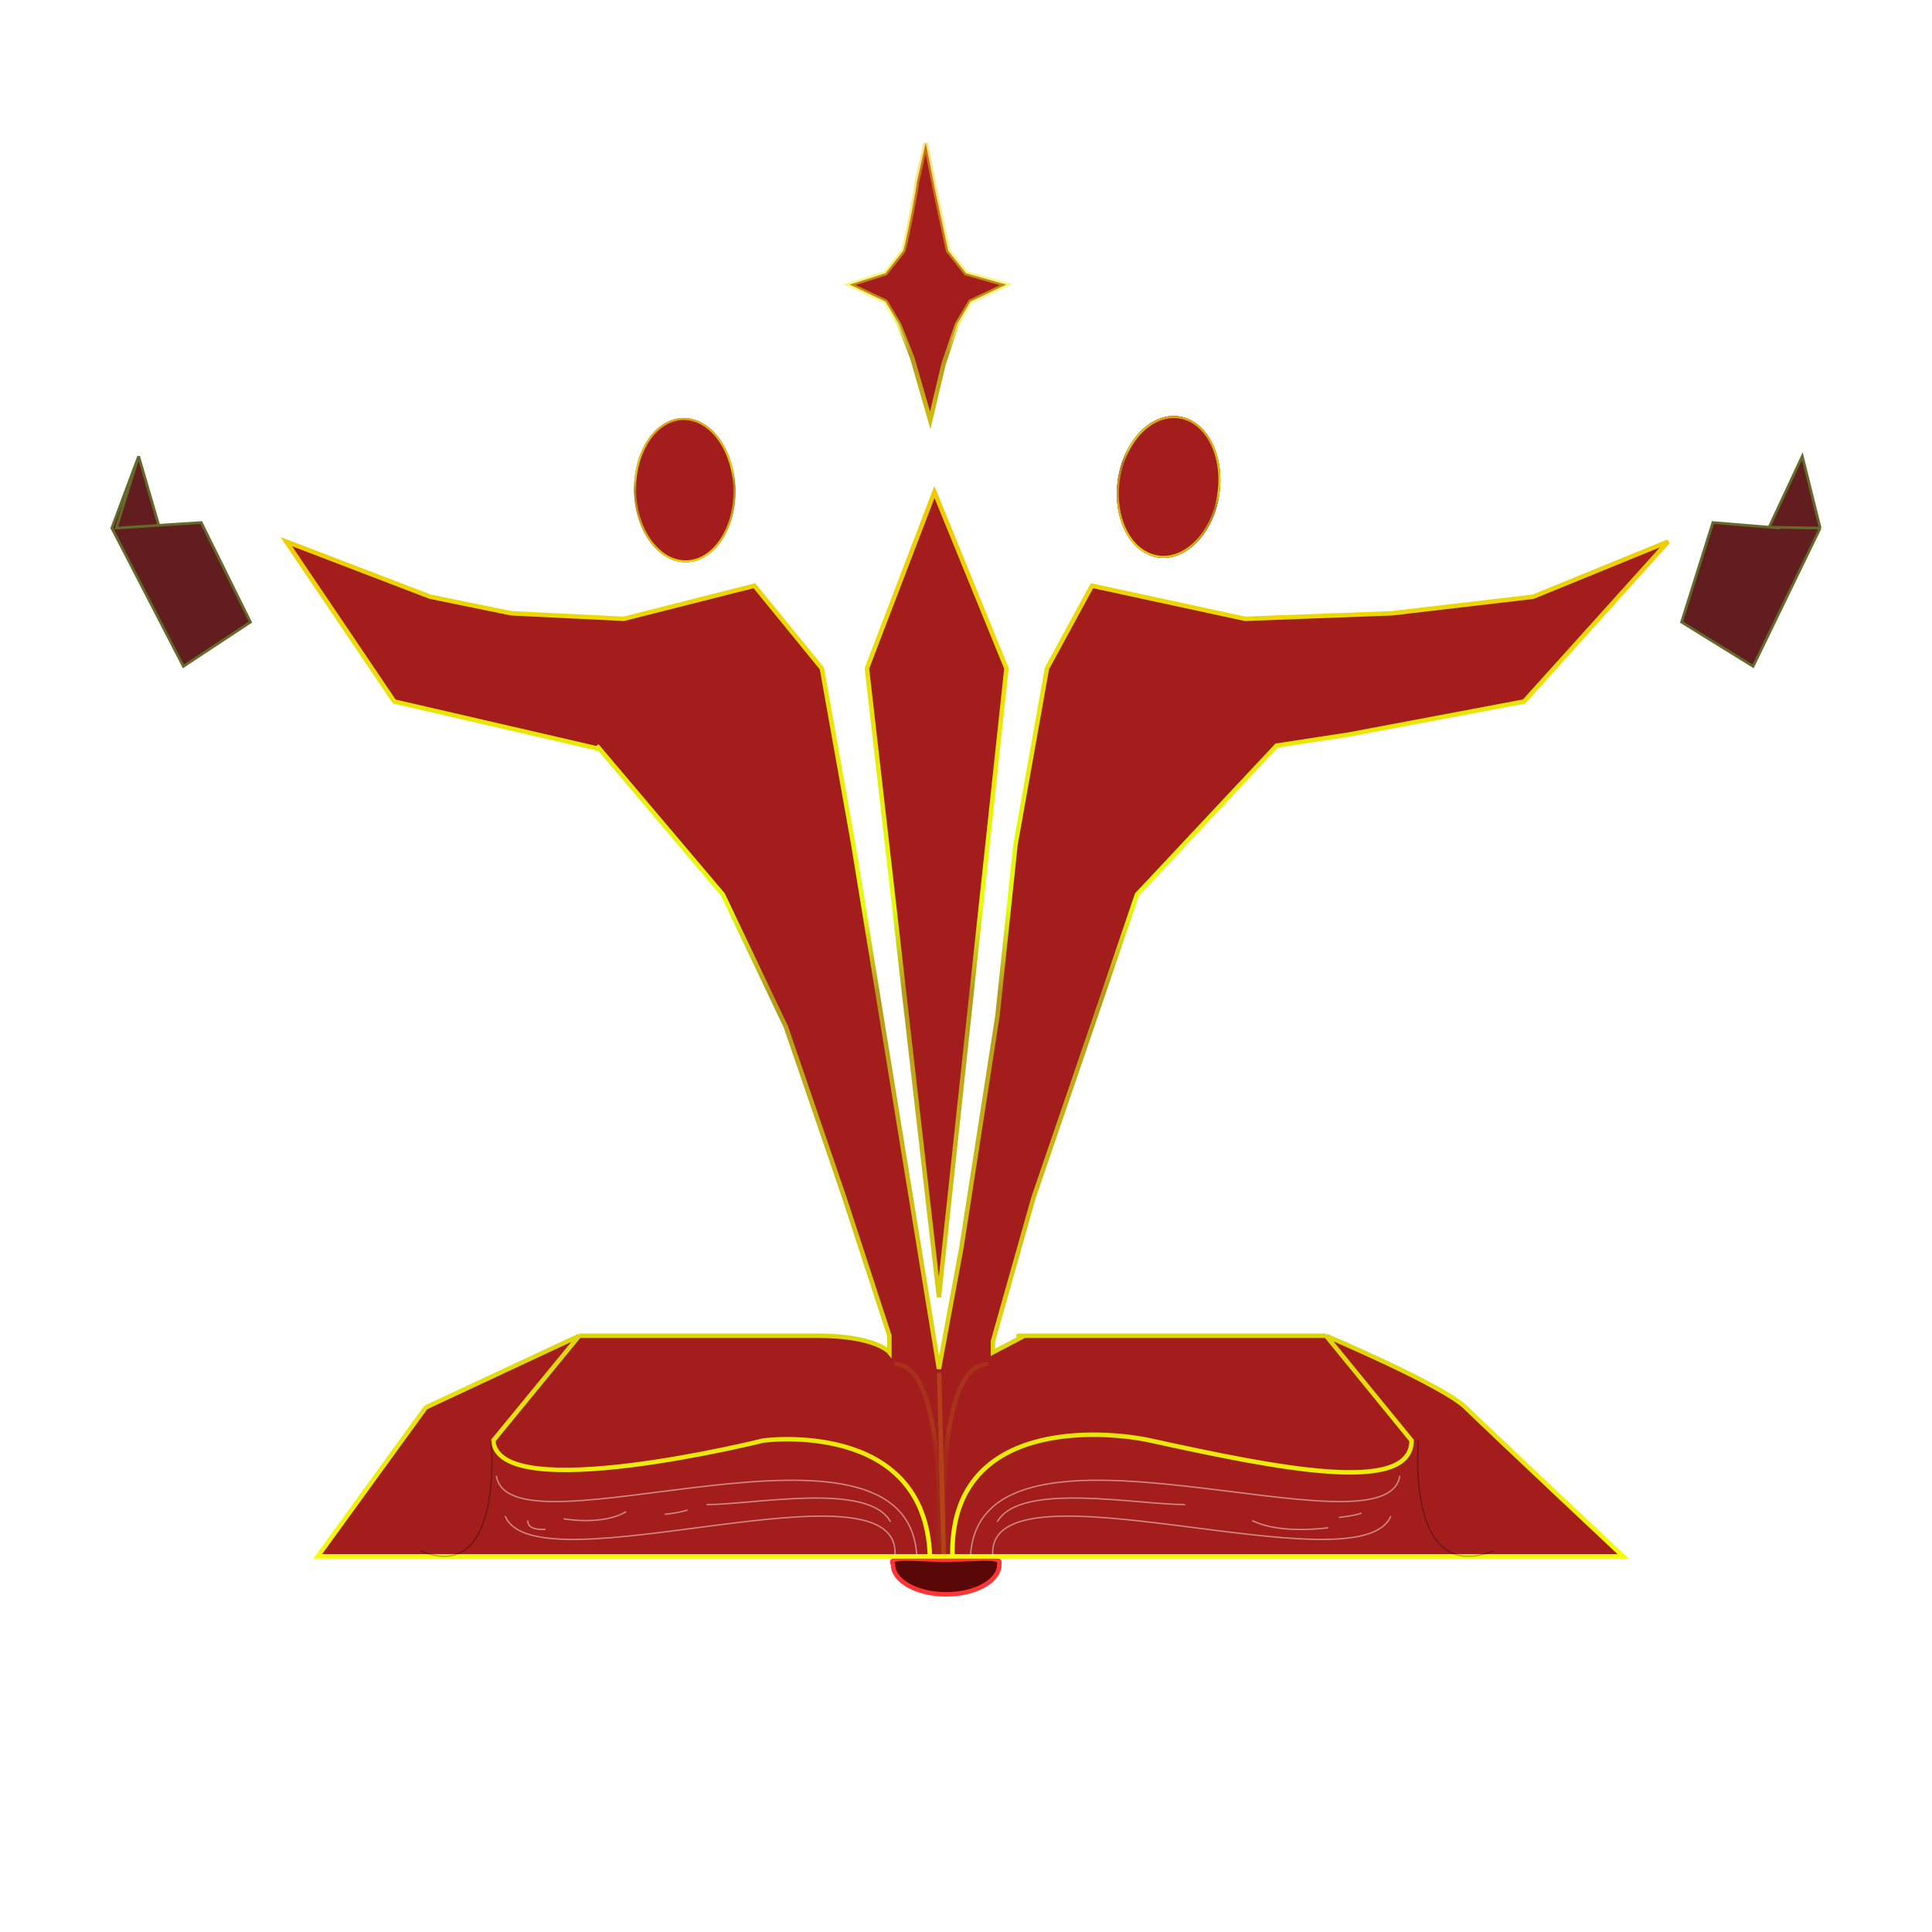 <svg width="432" height="432" viewBox="0 0 432 432" fill="none" xmlns="http://www.w3.org/2000/svg">
<rect x="0" y="0" width="432" height="432" fill="#808080" stroke="none"/>
<g clip-path="url(#clip0_1_2)">
<rect width="432" height="432" fill="white"/>
<path d="M223.452 349.784L223.438 349.842V349.902C223.438 351.606 222.229 353.246 220.064 354.487C217.913 355.721 214.907 356.5 211.56 356.5C208.214 356.5 205.208 355.721 203.057 354.487C200.892 353.246 199.683 351.606 199.683 349.902V349.788L199.633 349.685C199.488 349.385 199.489 349.22 199.51 349.14C199.527 349.075 199.578 348.985 199.763 348.884C199.956 348.779 200.251 348.689 200.665 348.623C201.073 348.558 201.567 348.522 202.137 348.508C203.28 348.479 204.681 348.537 206.242 348.603L206.343 348.608C207.87 348.673 209.537 348.744 211.221 348.744C213.295 348.744 215.174 348.67 216.807 348.603L216.929 348.598C218.516 348.534 219.851 348.479 220.92 348.508C222.041 348.538 222.763 348.659 223.159 348.881C223.338 348.981 223.421 349.086 223.461 349.193C223.505 349.308 223.524 349.491 223.452 349.784Z" fill="#580606"/>
<path d="M223.452 349.784L223.438 349.842V349.902C223.438 351.606 222.229 353.246 220.064 354.487C217.913 355.721 214.907 356.5 211.56 356.5C208.214 356.5 205.208 355.721 203.057 354.487C200.892 353.246 199.683 351.606 199.683 349.902V349.788L199.633 349.685C199.488 349.385 199.489 349.22 199.51 349.14C199.527 349.075 199.578 348.985 199.763 348.884C199.956 348.779 200.251 348.689 200.665 348.623C201.073 348.558 201.567 348.522 202.137 348.508C203.28 348.479 204.681 348.537 206.242 348.603L206.343 348.608C207.87 348.673 209.537 348.744 211.221 348.744C213.295 348.744 215.174 348.67 216.807 348.603L216.929 348.598C218.516 348.534 219.851 348.479 220.92 348.508C222.041 348.538 222.763 348.659 223.159 348.881C223.338 348.981 223.421 349.086 223.461 349.193C223.505 349.308 223.524 349.491 223.452 349.784Z" stroke="#FF3434" style="mix-blend-mode:exclusion"/>
<path d="M88.156 156.86L64 121.098L96.209 133.43L114.326 137.13L139.489 138.363L168.678 130.964L183.775 149.461L190.821 188.922L209.945 306.073L214.977 278.943L223.029 227.15L227.055 188.922L234.101 149.461L244.166 130.964L278.388 138.363L311.225 137.13L342.805 133.43L373 121.098L340.792 156.86L301.537 164.259L285.433 166.725L254.231 200.021L244.166 229.617L231.081 267.845L222.023 299.907V302.373L229.068 298.674H244.166H296.505C296.505 298.674 322.674 309.772 327.707 314.705C332.739 319.637 362.935 348 362.935 348H212.964H207.932H71.046L95.202 314.705L129.524 298.674H182.769C195.853 298.674 198.873 302.373 198.873 302.373V298.674L188.808 267.845L175.723 229.617L161.632 200.021L133.45 166.725L133.935 167.439L88.156 156.86Z" fill="#A31D1D"/>
<path d="M193.84 149.461L208.938 110L225.042 149.461L209.945 290.041L193.84 149.461Z" fill="#A31D1D"/>
<path d="M129.524 298.674C129.524 298.674 169.684 298.674 182.769 298.674C195.853 298.674 198.873 302.373 198.873 302.373V298.674L188.808 267.845L175.723 229.617L161.632 200.021L133.45 166.725L133.935 167.439L88.156 156.86L64 121.098L96.209 133.43L114.326 137.13L139.489 138.363L168.678 130.964L183.775 149.461L190.821 188.922L209.945 306.073L214.977 278.943L223.029 227.15L227.055 188.922L234.101 149.461L244.166 130.964L278.388 138.363L311.225 137.13L342.805 133.43L373 121.098L340.792 156.86L301.537 164.259L285.433 166.725L254.231 200.021L244.166 229.617L231.081 267.845L222.023 299.907V302.373L229.068 298.674C229.068 298.674 221.016 298.674 244.166 298.674C267.316 298.674 296.505 298.674 296.505 298.674M129.524 298.674L110.3 322.104C111.306 336.902 170.691 322.104 170.691 322.104C170.691 322.104 206.925 317.171 207.932 348M129.524 298.674L95.202 314.705L71.046 348H212.964M212.964 348H362.935C362.935 348 332.739 319.637 327.707 314.705C322.674 309.772 296.505 298.674 296.505 298.674M212.964 348C212.292 317.129 246.576 319.768 257.251 322.104C285.433 328.269 315.629 334.435 315.629 322.104L296.505 298.674M208.938 110L193.84 149.461L209.945 290.041L225.042 149.461L208.938 110Z" stroke="url(#paint0_linear_1_2)" style="mix-blend-mode:color-dodge"/>
<path d="M45 116.842L56 139.105L41 149L25 118.079L31 102L35.5 117.461L45 116.842Z" fill="#621E1F" style="mix-blend-mode:hard-light"/>
<path d="M407 118.079L392 149L376 139.105L383 116.842L395.584 117.88L403 102L407 118.079Z" fill="#621E1F" style="mix-blend-mode:hard-light"/>
<path d="M31 102L26 118.079L35.5 117.461M31 102L25 118.079L41 149L56 139.105L45 116.842L35.5 117.461M31 102L35.5 117.461M407 118.079L392 149L376 139.105L383 116.842L398 118.079L395.584 117.88M407 118.079L403 102L395.584 117.88M407 118.079L395.584 117.88" stroke="#64692C" stroke-width="0.6" style="mix-blend-mode:hard-light"/>
<path d="M164.399 108.69C164.869 117.586 160.193 125.205 153.955 125.709C147.717 126.212 142.279 119.409 141.809 110.514C141.339 101.618 146.014 93.998 152.252 93.495C158.49 92.991 163.928 99.794 164.399 108.69Z" fill="#A31D1D"/>
<path d="M164.174 108.708C164.407 113.115 163.365 117.197 161.502 120.232C159.639 123.268 156.97 125.24 153.943 125.484C150.917 125.729 148.063 124.203 145.896 121.492C143.73 118.782 142.266 114.903 142.033 110.495C141.8 106.088 142.843 102.007 144.705 98.971C146.568 95.935 149.238 93.964 152.264 93.719C155.29 93.475 158.145 95.001 160.312 97.712C162.478 100.422 163.941 104.301 164.174 108.708Z" stroke="url(#paint1_linear_1_2)" stroke-opacity="0.8" stroke-width="0.45" style="mix-blend-mode:color-dodge"/>
<path d="M271.819 114.046C269.154 122.331 262.285 126.734 256.476 123.881C250.666 121.029 248.117 112 250.781 103.716C253.446 95.431 260.315 91.028 266.124 93.881C271.934 96.733 274.483 105.762 271.819 114.046Z" fill="#A31D1D"/>
<path d="M271.617 113.947C270.298 118.048 267.941 121.179 265.206 122.933C262.471 124.686 259.371 125.055 256.545 123.667C253.718 122.28 251.669 119.382 250.654 115.787C249.639 112.193 249.664 107.916 250.983 103.815C252.302 99.714 254.659 96.582 257.394 94.829C260.129 93.076 263.229 92.707 266.055 94.095C268.882 95.483 270.931 98.38 271.946 101.975C272.961 105.569 272.936 109.846 271.617 113.947Z" stroke="url(#paint2_linear_1_2)" stroke-opacity="0.15" stroke-width="0.45" style="mix-blend-mode:plus-darker"/>
<path d="M271.819 114.046C269.154 122.331 262.285 126.734 256.476 123.881C250.666 121.029 248.117 112 250.781 103.716C253.446 95.431 260.315 91.028 266.124 93.881C271.934 96.733 274.483 105.762 271.819 114.046Z" fill="#A31D1D"/>
<path d="M271.617 113.947C270.298 118.048 267.941 121.179 265.206 122.933C262.471 124.686 259.371 125.055 256.545 123.667C253.718 122.28 251.669 119.382 250.654 115.787C249.639 112.193 249.664 107.916 250.983 103.815C252.302 99.714 254.659 96.582 257.394 94.829C260.129 93.076 263.229 92.707 266.055 94.095C268.882 95.483 270.931 98.38 271.946 101.975C272.961 105.569 272.936 109.846 271.617 113.947Z" stroke="url(#paint3_linear_1_2)" stroke-opacity="0.8" stroke-width="0.45" style="mix-blend-mode:color-dodge"/>
<path d="M111 330C113.937 349.286 203.042 310.714 205 348M112.958 339C119.812 355.714 202.062 324.857 200.104 348M158 336.429C168.771 336.429 194.229 331.286 199.125 340.286" stroke="#FEF9E1" stroke-opacity="0.5" stroke-width="0.3"/>
<path d="M202 56.041C203 52.245 205 41.869 205 40.857L207 32L209 42.122L212 56.041L216 61.102L225 63.633L217 67.429L214 72.49L211 81.347L208 94L204 80.082L201 72.49L198 67.429L190 63.633L198 61.102L202 56.041Z" fill="#A31D1D"/>
<path d="M202 56.041C203 52.245 205 41.869 205 40.857L207 32L209 42.122L212 56.041L216 61.102L225 63.633L217 67.429L214 72.49L211 81.347L208 94L204 80.082L201 72.49L198 67.429L190 63.633L198 61.102L202 56.041Z" stroke="url(#paint4_linear_1_2)" style="mix-blend-mode:color-dodge"/>
<path d="M313 330C310 349.286 219 310.714 217 348M311 339C304 355.714 220 324.857 222 348M265 336.429C254 336.429 228 331.286 223 340.286" stroke="#FEF9E1" stroke-opacity="0.5" stroke-width="0.3"/>
<path d="M126 339.6C126 339.6 134.75 341.2 140 338" stroke="#FEF9E1" stroke-opacity="0.5" stroke-width="0.3"/>
<path d="M297 341.6C297 341.6 286.375 343.2 280 340" stroke="#FEF9E1" stroke-opacity="0.5" stroke-width="0.3"/>
<path d="M148.644 338.609C148.644 338.609 151.658 338.321 153.712 337.655" stroke="#FEF9E1" stroke-opacity="0.5" stroke-width="0.3"/>
<path d="M299.386 339.307C299.386 339.307 302.4 339.019 304.454 338.353" stroke="#FEF9E1" stroke-opacity="0.5" stroke-width="0.3"/>
<path d="M118 340C118 342 120.4 342 122 342" stroke="#FEF9E1" stroke-opacity="0.5" stroke-width="0.3"/>
<path d="M317.182 322C317.182 322 314.028 354.614 334 346.787" stroke="black" stroke-opacity="0.3" stroke-width="0.3"/>
<path d="M109.829 322C109.829 322 112.797 354.614 94 346.787" stroke="black" stroke-opacity="0.3" stroke-width="0.3"/>
<path d="M211.295 348C211.295 348 208.361 305 221 305" stroke="url(#paint5_linear_1_2)" stroke-opacity="0.1"/>
<path d="M209.78 348C209.78 348 212.34 305 200 305" stroke="url(#paint6_linear_1_2)" stroke-opacity="0.1" style="mix-blend-mode:screen"/>
<path d="M210 307L211 348" stroke="#F0C803" stroke-opacity="0.2"/>
</g>
<defs>
<linearGradient id="paint0_linear_1_2" x1="219.003" y1="110" x2="219.003" y2="352.933" gradientUnits="userSpaceOnUse">
<stop stop-color="#F0C803"/>
<stop offset="0.38" stop-color="#E3FF0B"/>
<stop offset="0.461" stop-color="#B49A19"/>
<stop offset="1" stop-color="#FBFF07"/>
</linearGradient>
<linearGradient id="paint1_linear_1_2" x1="152.252" y1="93.495" x2="154.847" y2="125.637" gradientUnits="userSpaceOnUse">
<stop stop-color="#F0C803"/>
<stop offset="0.38" stop-color="#E3FF0B"/>
<stop offset="0.49" stop-color="#B49A19"/>
<stop offset="1" stop-color="#FBFF07"/>
</linearGradient>
<linearGradient id="paint2_linear_1_2" x1="266.124" y1="93.881" x2="252.38" y2="121.871" gradientUnits="userSpaceOnUse">
<stop stop-color="#F0C803"/>
<stop offset="0.38" stop-color="#E3FF0B"/>
<stop offset="0.49" stop-color="#B49A19"/>
<stop offset="1" stop-color="#FBFF07"/>
</linearGradient>
<linearGradient id="paint3_linear_1_2" x1="266.124" y1="93.881" x2="252.38" y2="121.871" gradientUnits="userSpaceOnUse">
<stop stop-color="#F0C803"/>
<stop offset="0.38" stop-color="#E3FF0B"/>
<stop offset="0.49" stop-color="#B49A19"/>
<stop offset="1" stop-color="#FBFF07"/>
</linearGradient>
<linearGradient id="paint4_linear_1_2" x1="211.5" y1="37.061" x2="211.5" y2="123.102" gradientUnits="userSpaceOnUse">
<stop stop-color="#F0C803" stop-opacity="0.5"/>
<stop offset="0.385" stop-color="#E3FF0B" stop-opacity="0.5"/>
<stop offset="0.49" stop-color="#B49A19"/>
<stop offset="1" stop-color="#FBFF07"/>
</linearGradient>
<linearGradient id="paint5_linear_1_2" x1="216.014" y1="303.771" x2="216.014" y2="348" gradientUnits="userSpaceOnUse">
<stop stop-color="#F0C803"/>
<stop offset="0.365" stop-color="#E3FF0B"/>
<stop offset="0.46" stop-color="#B49A19"/>
<stop offset="1" stop-color="#8A7302"/>
</linearGradient>
<linearGradient id="paint6_linear_1_2" x1="203.912" y1="303.771" x2="203.912" y2="348" gradientUnits="userSpaceOnUse">
<stop stop-color="#F0C803"/>
<stop offset="0.365" stop-color="#E3FF0B"/>
<stop offset="0.46" stop-color="#B49A19"/>
<stop offset="0.664" stop-color="#A48B10"/>
<stop offset="1" stop-color="#8A7302"/>
</linearGradient>
<clipPath id="clip0_1_2">
<rect width="432" height="432" fill="white"/>
</clipPath>
</defs>
</svg>
